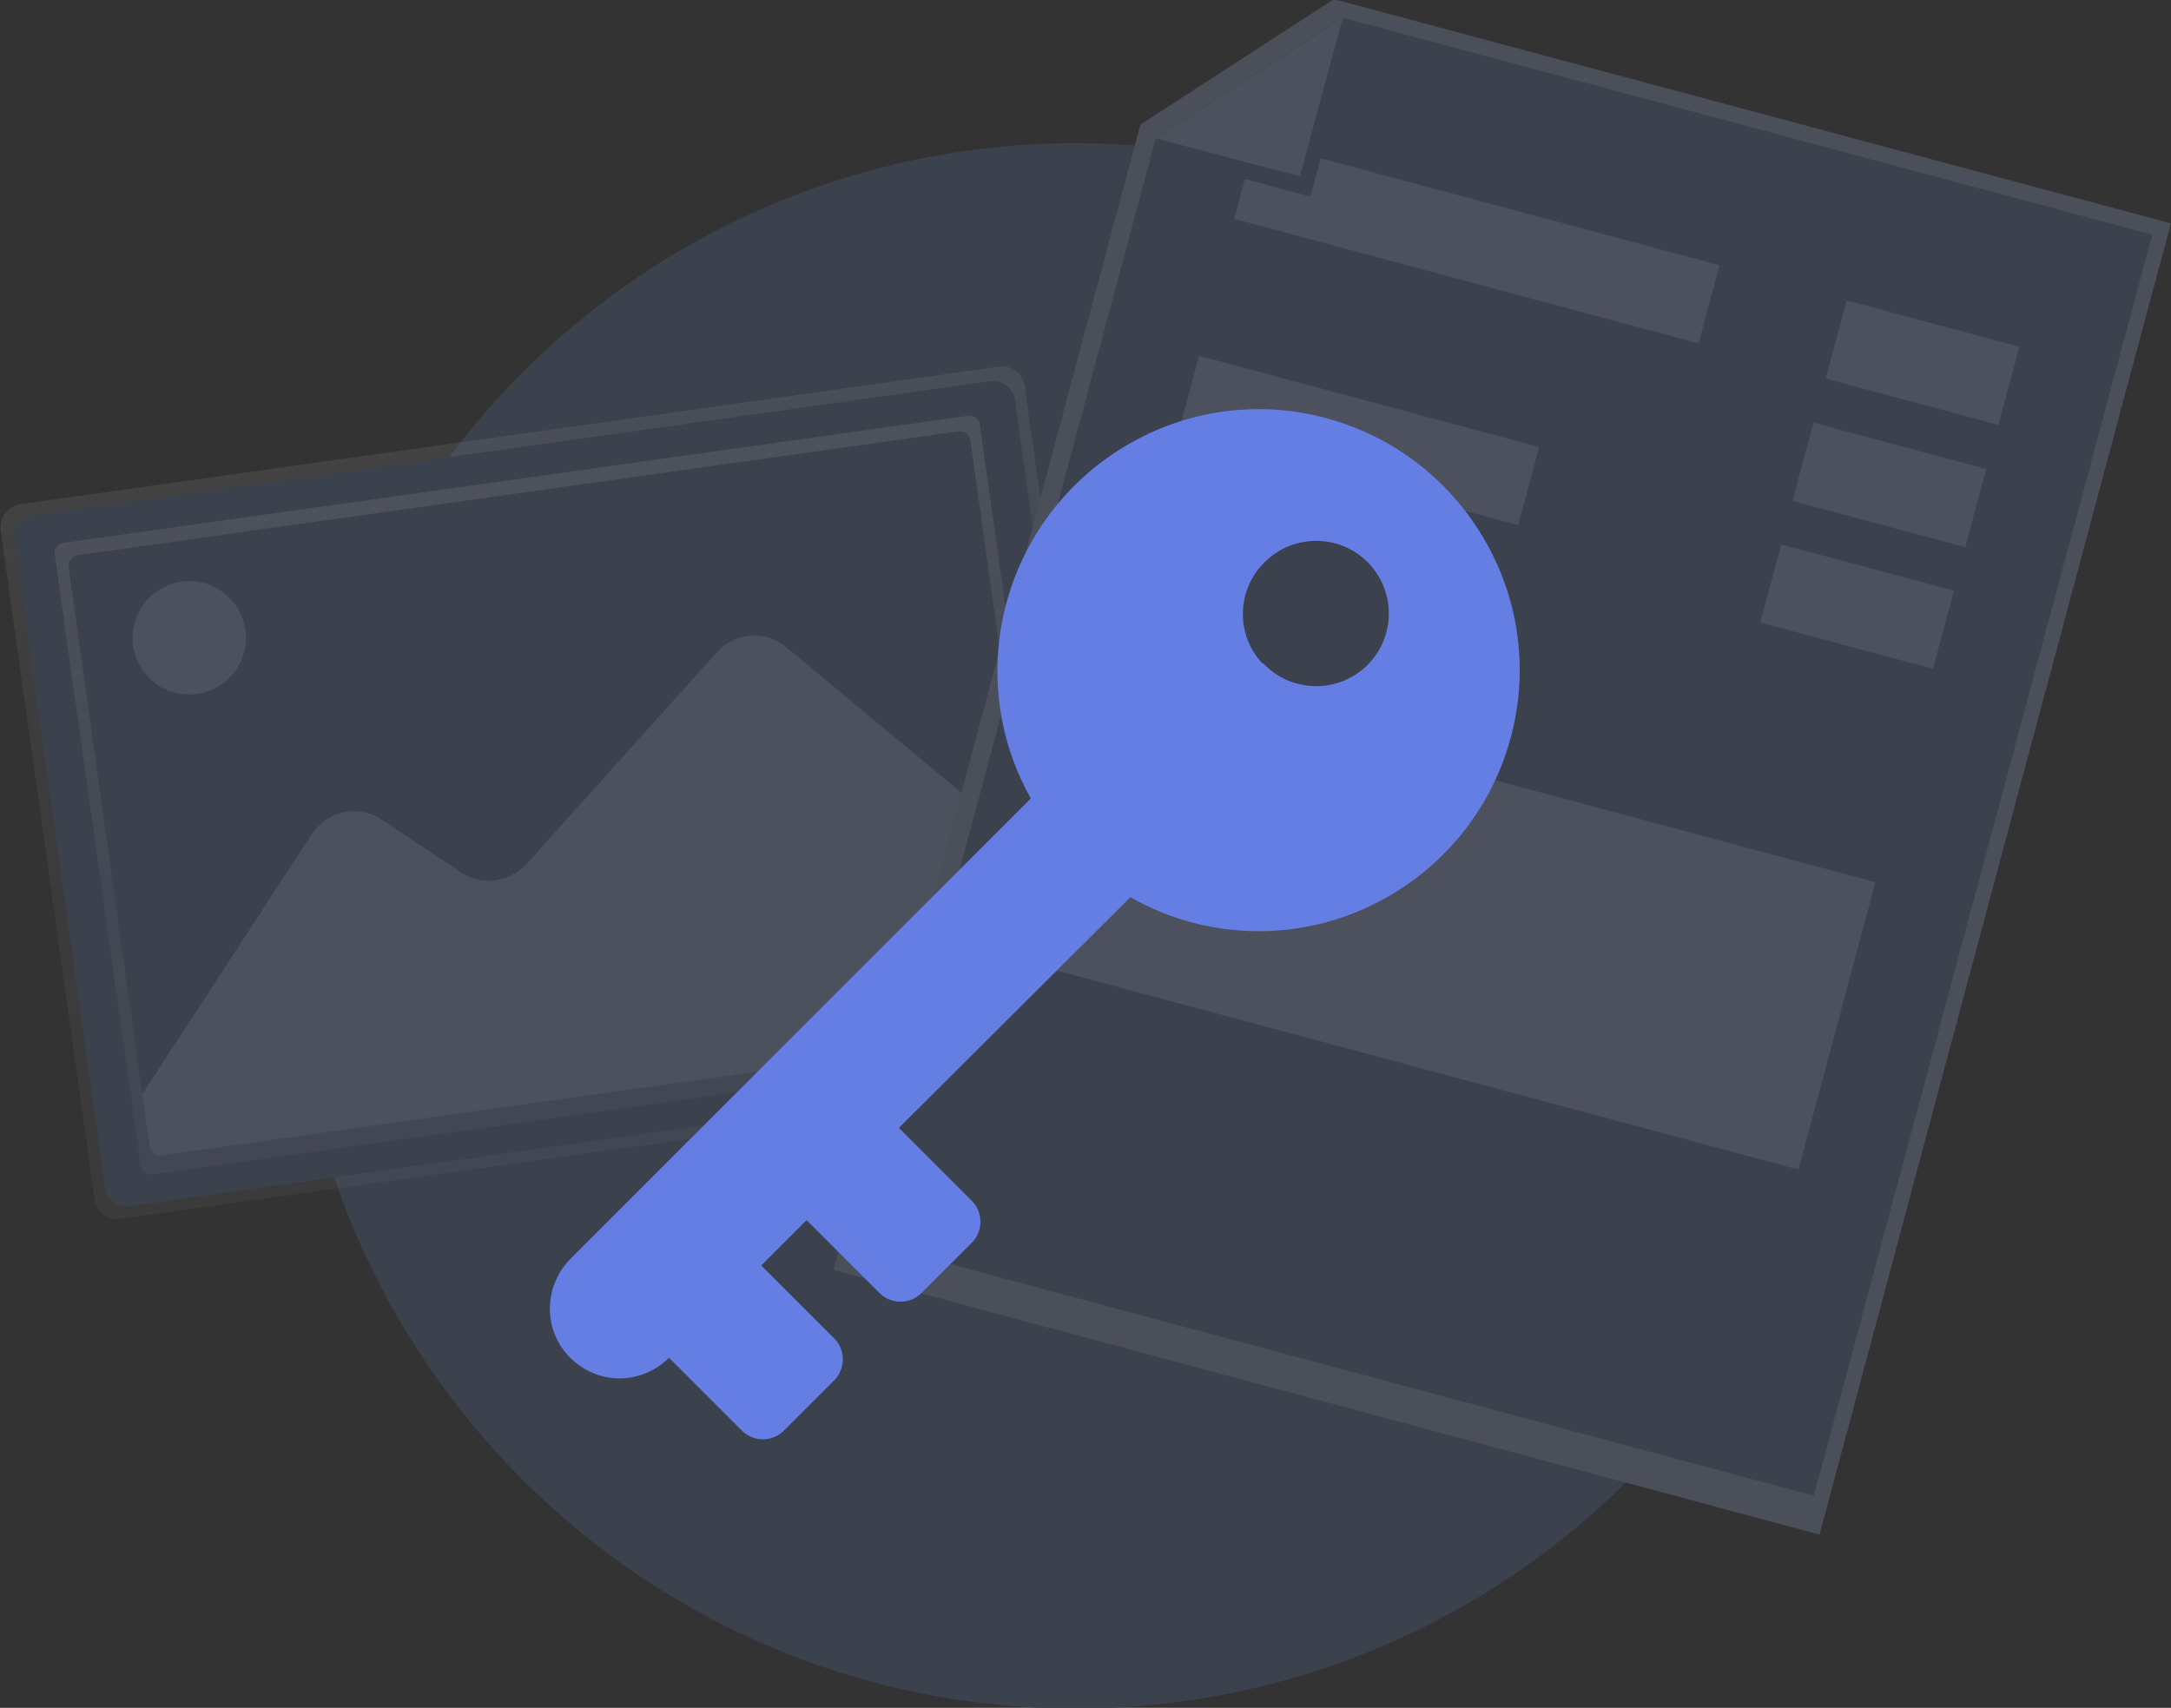 <svg version="1.1" id="Layer_1" xmlns="http://www.w3.org/2000/svg" xmlns:xlink="http://www.w3.org/1999/xlink" x="0" y="0" viewBox="0 0 268.2 211" xml:space="preserve"><rect x="0" y="0" width="268.2" height="211" fill="#333333" stroke="none"/><style>.st0{fill:#3c414e}.st4{fill:#4d515d}.st5{fill:#f5f5f5}.st7{fill:#657ee4}</style><g id="Group_6752" transform="translate(-553.418 -212.805)"><path id="Path_1671_1_" class="st0" d="M686.3 230.5c53.4 0 96.7 43.3 96.7 96.7s-43.3 96.7-96.7 96.7-96.7-43.3-96.7-96.7c.1-53.4 43.3-96.7 96.7-96.7z"/><linearGradient id="Path_2412_1_" gradientUnits="userSpaceOnUse" x1="384.026" y1="712.596" x2="384.026" y2="711.596" gradientTransform="matrix(126.534 -17.783 -12.399 -88.227 -39143.008 69947.469)"><stop offset="0" stop-color="gray" stop-opacity=".251"/><stop offset=".54" stop-color="gray" stop-opacity=".122"/><stop offset="1" stop-color="gray" stop-opacity=".102"/></linearGradient><path id="Path_2412" d="M691.6 343.2c.2 1.5-.8 2.9-2.4 3.2l-121 17c-1.5.2-2.9-.9-3.1-2.4l-11.6-82.7c-.2-1.5.8-2.9 2.4-3.2l121-17c1.5-.2 2.9.9 3.1 2.4" fill="url(#Path_2412_1_)"/><path id="Path_2413" class="st0" d="M690 342.1c.2 1.5-.8 2.9-2.3 3.1l-118.2 16.6c-1.5.2-2.9-.8-3.1-2.3l-11.2-79.9c-.2-1.5.8-2.9 2.3-3.1l118.2-16.6c1.5-.2 2.8.8 3.1 2.3"/><g id="_x35_f7f4fba-1df4-4c9b-ab6f-3f66810cb66e_1_" transform="rotate(-8 2317.654 -3864.502)"><linearGradient id="Path_2414_1_" gradientUnits="userSpaceOnUse" x1="-233.962" y1="398.281" x2="-233.962" y2="397.281" gradientTransform="matrix(114.267 10.97 16.059 -78.054 20396.12 33651.059)"><stop offset="0" stop-color="gray" stop-opacity=".251"/><stop offset=".54" stop-color="gray" stop-opacity=".122"/><stop offset="1" stop-color="gray" stop-opacity=".102"/></linearGradient><path id="Path_2414" d="M1.6-4.9h112.8c.7 0 1.3.6 1.3 1.3v76.2c0 .7-.6 1.3-1.3 1.3H1.6c-.7 0-1.3-.6-1.3-1.3V-3.6c0-.8.6-1.3 1.3-1.3z" fill="url(#Path_2414_1_)"/></g><path id="Path_2415" class="st0" d="M563 281.4l108.8-15.3c.7-.1 1.4.4 1.5 1.1l10 71.5c.1.7-.4 1.4-1.1 1.5l-108.8 15.3c-.7.1-1.4-.4-1.5-1.1l-10-71.5c-.1-.7.4-1.4 1.1-1.5z"/><g transform="rotate(-8 2329.94 -3875.578)" id="Group_4008"><defs><path id="SVGID_1_" d="M1.6-4.9h109.8c.7 0 1.3.6 1.3 1.3v72.2c0 .7-.6 1.3-1.3 1.3H1.6c-.7 0-1.3-.6-1.3-1.3V-3.6c0-.8.6-1.3 1.3-1.3z"/></defs><clipPath id="SVGID_2_"><use xlink:href="#SVGID_1_" overflow="visible"/></clipPath><g id="Group_4007" clip-path="url(#SVGID_2_)"><path id="Path_2416" class="st4" d="M-5.9 69.2l31.4-36c2.3-2.6 6.2-2.9 8.8-.6l8.8 7.8c2.3 2.1 5.8 2.1 8.2.1l26.9-22.6c2.6-2.2 6.4-1.9 8.6.6l33 36.3c.9 1 1.5 2.3 1.6 3.6l1.3 14.3c.3 3.4-2.2 6.5-5.7 6.8H-1.2c-3.4 0-6.1-2.7-6.2-6.1-.1-1.5.5-3 1.5-4.2z"/></g></g><ellipse id="Ellipse_856" class="st4" cx="576.8" cy="291.6" rx="7" ry="7"/><path id="Rectangle_1798" transform="rotate(-74.989 710.189 263.083)" class="st5" d="M705.2 252h10v22.1h-10z"/><path id="Rectangle_1799" transform="rotate(-74.989 706.155 278.137)" class="st5" d="M701.1 267.1h10v22.1h-10z"/><path id="Rectangle_1800" transform="rotate(-74.989 751.163 259.652)" class="st5" d="M746.1 248.6h10v22.1h-10z"/><path id="Rectangle_1801" transform="rotate(-74.989 747.128 274.707)" class="st5" d="M742.1 263.7h10v22.1h-10z"/><path id="Path_2408" d="M778.2 402.4l-121.8-32.7 37.9-141.5 23.9-15.5 103.4 27.7-43.4 162z" fill="#4b4f59"/><path id="Path_2409" class="st0" d="M777.5 397.6L659.7 366l36.5-136.1 23.1-14.9 100 26.8-41.8 155.8z"/><path id="Rectangle_1802" transform="rotate(-74.989 735.891 242.727)" class="st4" d="M730.9 213h10v59.4h-10z"/><path id="Rectangle_1803" transform="rotate(-74.989 721.214 267.198)" class="st4" d="M716.2 245.5h10V289h-10z"/><path id="Path_5858" class="st4" d="M690.8 296.5l94.3 25.3-9.5 35.5-94.3-25.3 9.5-35.5z"/><path id="Rectangle_1805" transform="rotate(-74.989 790.887 257.614)" class="st4" d="M785.9 246.6h10v22.1h-10z"/><path id="Rectangle_1806" transform="rotate(-74.989 786.854 272.668)" class="st4" d="M781.8 261.6h10v22.1h-10z"/><path id="Rectangle_1807" transform="rotate(-74.989 782.82 287.723)" class="st4" d="M777.8 276.7h10v22.1h-10z"/><path id="Path_2410" class="st0" d="M721.1 215.6l-5.8 21.5-19.6-5.3.5-1.9 23-14.9 1.9.6z"/><path id="Path_2411" class="st4" d="M696.2 229.9l23.1-14.9-5.3 19.6-17.8-4.7z"/><g id="Group_6696" transform="translate(631.38 268.352)"><g id="Group_6695" transform="translate(48.683 2.531)"><path id="Path_5835" class="st7" d="M46.6-1.1c-5.2-3.2-11.4-4.4-17.5-3.6-6.3.9-12 4-16.2 8.8-1 1.3-10.3 13.6-11.4 15.1L.1 21.1c-.7 1-.5 2.3.4 3 .3.2.7.4 1 .4h.1c1 .1 2-.3 2.6-1.1C9.8 15.9 15.7 8.1 16.5 7.2c7-7.9 18.6-9.7 27.7-4.3 1.1.7 2.6.3 3.2-.8.6-1.1.3-2.5-.8-3.2z"/><path id="Path_5836" class="st7" d="M16.5 7.2l-.1.1.1-.1z"/></g></g><g id="Group_6753" transform="translate(621.763 268.352)"><path id="Path_5847" class="st7" d="M2.1 100L59 43.1C50.3 27.6 55.8 8 71.3-.8s35.1-3.3 43.9 12.2 3.3 35.1-12.2 43.9c-9.8 5.6-21.9 5.6-31.7 0L42.7 83.8l9.1 9.1c1.3 1.4 1.3 3.6 0 5l-6.4 6.4c-1.4 1.3-3.6 1.3-5 0l-9.1-9.1-5.6 5.6 9.1 9.1c1.3 1.4 1.3 3.6 0 5l-6.4 6.4c-1.4 1.3-3.6 1.3-5 0l-9.1-9.1c-3.4 3.4-8.8 3.4-12.2 0s-3.3-8.8 0-12.2zm85.8-73.4c3.5 3.5 9.2 3.5 12.7 0s3.5-9.2 0-12.7-9.2-3.5-12.7 0c-3.5 3.4-3.6 9-.3 12.5.1 0 .2.1.3.2z"/></g></g></svg>
